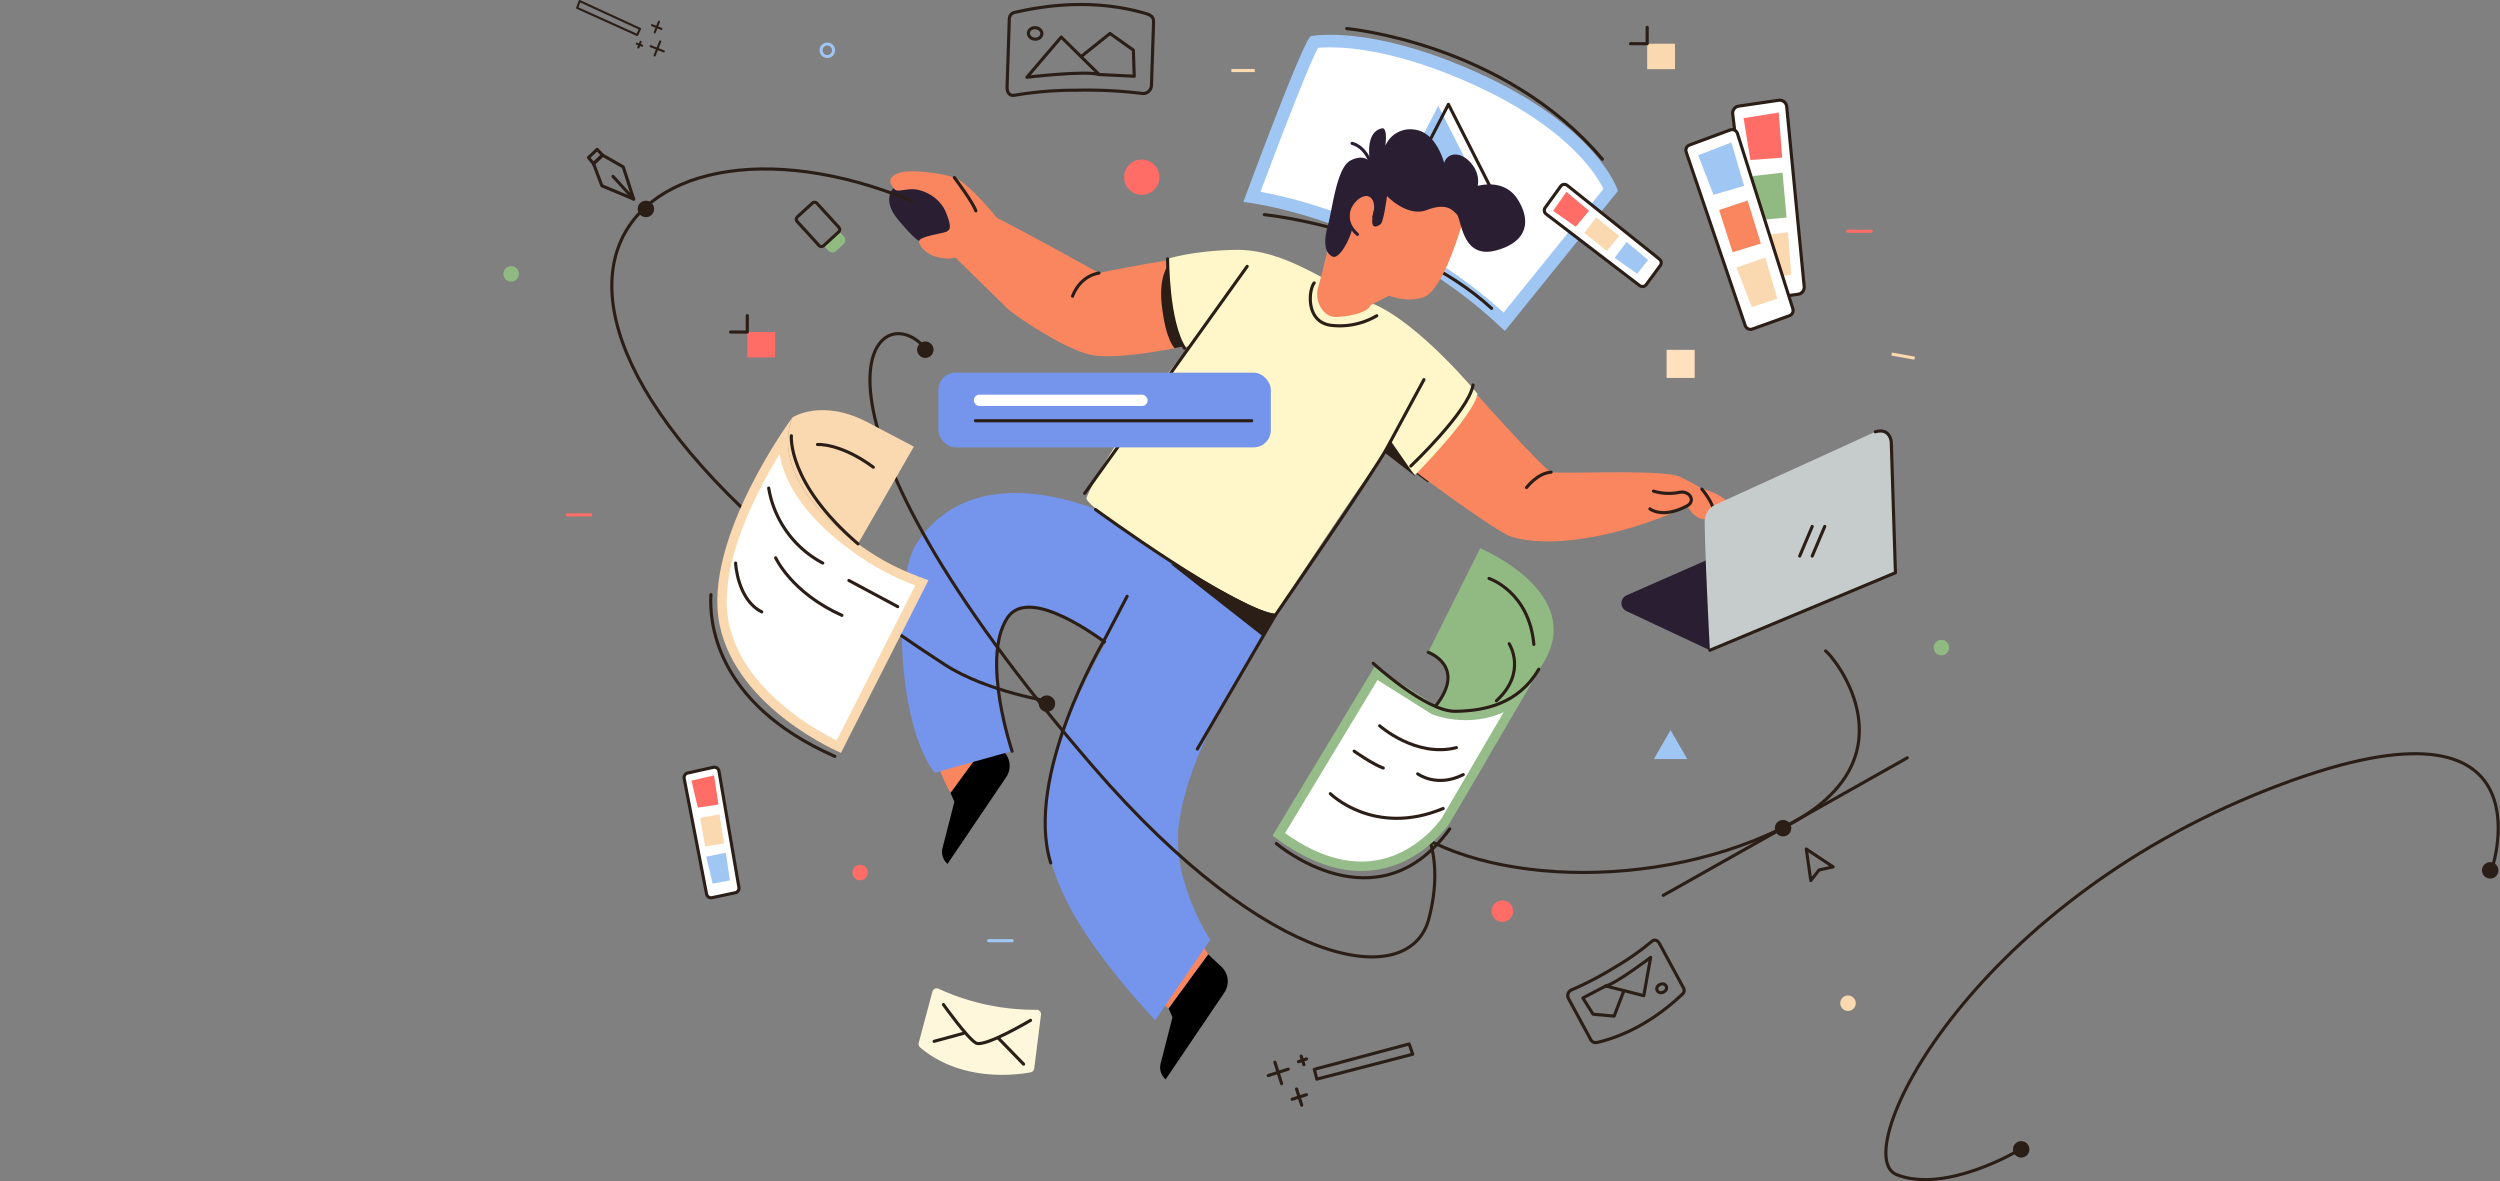 <svg xmlns="http://www.w3.org/2000/svg" width="796.498" height="376.348" viewBox="0 0 796.498 376.348">
  <rect x="0" y="0" width="796.498" height="376.348" fill="#808080" stroke="none"/>
  <g id="OBJECTS" transform="translate(-233.828 -109.341)">
    <g id="Group_2" data-name="Group 2" transform="translate(629.954 118.444)">
      <g id="Group_1" data-name="Group 1" transform="translate(0 1.974)">
        <g id="Path_1" data-name="Path 1" transform="translate(-638.803 -120.418)" fill="#fff" stroke-miterlimit="10">
          <path d="M 721.929 211.857 C 702.59 193.729 681.463 183.827 666.974 178.682 C 658.544 175.689 651.414 173.952 646.917 173.022 C 644.685 172.56 642.871 172.246 641.545 172.04 C 643.09 167.884 646.496 158.769 650.088 149.493 C 652.932 142.145 655.334 136.136 657.226 131.634 C 658.341 128.978 659.287 126.831 660.036 125.251 C 660.718 123.813 661.131 123.073 661.357 122.705 C 662.203 122.592 663.906 122.418 666.411 122.418 C 669.99 122.418 675.919 122.781 683.838 124.51 C 692.805 126.467 702.408 129.735 712.377 134.221 C 745.332 149.051 754.153 165.735 755.886 169.815 L 721.929 211.857 Z" stroke="none"/>
          <path d="M 666.411 124.418 C 664.76 124.418 663.483 124.496 662.597 124.578 C 662.002 125.719 660.863 128.111 658.8 133.05 C 656.913 137.57 654.54 143.523 651.749 150.743 C 648.792 158.389 645.983 165.865 644.265 170.467 C 649.233 171.361 657.521 173.203 667.643 176.797 C 681.92 181.867 702.563 191.499 721.716 208.937 L 753.546 169.528 C 752.577 167.568 750.579 164.167 746.828 159.993 C 743.303 156.07 738.946 152.245 733.879 148.626 C 727.511 144.078 720.001 139.845 711.557 136.045 C 701.713 131.615 692.244 128.392 683.411 126.464 C 675.667 124.773 669.892 124.418 666.411 124.418 M 666.411 120.418 C 674.463 120.418 690.371 122.125 713.198 132.397 C 752.148 149.925 758.161 170.181 758.161 170.181 L 722.122 214.801 C 684.367 178.332 638.803 173.684 638.803 173.684 C 638.803 173.684 657.999 121.622 660.341 120.841 C 660.341 120.841 662.403 120.418 666.411 120.418 Z" stroke="none" fill="#a0c6f4"/>
        </g>
        <path id="Path_2" data-name="Path 2" d="M645.493,177.728s44.8,4.526,72.408,29.868" transform="translate(-638.803 -120.418)" fill="rgba(0,0,0,0)" stroke="#2a1e17" stroke-linecap="round" stroke-linejoin="round" stroke-width="1"/>
        <path id="Path_3" data-name="Path 3" d="M684.18,175.543l16.714-32.5,17.178,33.892Z" transform="translate(-638.803 -120.418)" fill="#a0c6f4" stroke="rgba(0,0,0,0)" stroke-width="1"/>
        <path id="Path_4" data-name="Path 4" d="M687.43,175.079l16.714-32.5,17.178,33.892Z" transform="translate(-638.803 -120.418)" fill="rgba(0,0,0,0)" stroke="#2a1e17" stroke-linecap="round" stroke-linejoin="round" stroke-width="1"/>
      </g>
      <path id="Path_5" data-name="Path 5" d="M671.74,118.444s50.234,4.525,81.46,41.635" transform="translate(-638.803 -118.444)" fill="rgba(0,0,0,0)" stroke="#2a1e17" stroke-linecap="round" stroke-linejoin="round" stroke-width="1"/>
    </g>
    <path id="Path_6" data-name="Path 6" d="M697.406,262.462c-2.757-2.028-4.569-3.388-4.569-3.388.765-1.02,12.854-13.9,19.853-24.276C712.69,234.8,698.535,263.292,697.406,262.462Z" transform="translate(-8.768 0.496)" fill="#2a1e17" stroke="rgba(0,0,0,0)" stroke-width="1"/>
    <path id="Path_7" data-name="Path 7" d="M526.12,168.592c1.347,2.244,1.945,1.346,5.834,1.047s9.424,2.543,11.368,7.33,1.347,5.534.3,6.133-8.527,1.495-8.826,2.991" transform="translate(-5.574 0.227)" fill="rgba(0,0,0,0)" stroke="#2a1e17" stroke-linecap="round" stroke-linejoin="round" stroke-width="1"/>
    <path id="Path_8" data-name="Path 8" d="M557.524,422.006" transform="translate(-6.032 1.374)" fill="#eaecec" stroke="rgba(0,0,0,0)" stroke-width="1"/>
    <g id="Group_3" data-name="Group 3" transform="translate(517.111 150.202)">
      <path id="Path_9" data-name="Path 9" d="M626.892,412.053l-3.485-5.89L611.044,426.77l3.245,2.5Z" transform="translate(-525.243 -148.827)" fill="#f9865f" stroke="rgba(0,0,0,0)" stroke-width="1"/>
      <path id="Path_10" data-name="Path 10" d="M544.8,360.953s-6.406-10.416-3.658-15.52l20.438,2.187Z" transform="translate(-525.243 -149.264)" fill="#f9865f" stroke="rgba(0,0,0,0)" stroke-width="1"/>
      <path id="Path_11" data-name="Path 11" d="M544.8,360.953l1.224,2.813-3.775,14.725a5.04,5.04,0,0,0,1.589,5.067h0l18.691-27.63a6.426,6.426,0,0,0-.949-8.308l-4.177-3.88Z" transform="translate(-525.243 -149.186)" stroke="rgba(0,0,0,0)" stroke-width="1"/>
      <path id="Path_12" data-name="Path 12" d="M534.8,186.093c5.853-.139,13.27-.51,11.787-4.96s-7.046-15.576-19.655-12.238c0,0-4.45,3.708,1.112,10.384S534.8,186.093,534.8,186.093Z" transform="translate(-525.243 -150.202)" fill="#2a1e33" stroke="rgba(0,0,0,0)" stroke-width="1"/>
      <path id="Path_13" data-name="Path 13" d="M564.421,347.866s-9.991-29.5-1.537-42.45c6.978-10.689,29.773,6.7,32.9,9.04L612.091,285s-3.765-5.279-13.009-10.448S551.648,253.9,533.7,282.22c-6.633,10.465-6.734,55.372,5.987,72.583Z" transform="translate(-525.243 -149.455)" fill="#7595ec" stroke="rgba(0,0,0,0)" stroke-width="1"/>
      <path id="Path_14" data-name="Path 14" d="M564.421,347.866s-9.991-29.5-1.537-42.45c6.978-10.689,29.773,6.7,32.9,9.04" transform="translate(-525.243 -149.386)" fill="rgba(0,0,0,0)" stroke="#2a1e17" stroke-linecap="round" stroke-linejoin="round" stroke-width="1"/>
      <path id="Path_15" data-name="Path 15" d="M612.091,285c-7.418,7.809-29.411,45.848-34.357,64.029-6.615,24.319-4.127,44.488,32.232,83.981l17.575-25.6s-12.357-18.765-10.05-36.453c3.337-25.589,21.548-50.4,30.762-66.139Z" transform="translate(-525.243 -148.827)" fill="#7595ec" stroke="rgba(0,0,0,0)" stroke-width="1"/>
      <path id="Path_16" data-name="Path 16" d="M614.883,288.305l29.237,22.945,8.736-13.284Z" transform="translate(-525.243 -149.521)" fill="#2a1e17" stroke="rgba(0,0,0,0)" stroke-width="1"/>
      <path id="Path_17" data-name="Path 17" d="M782.8,264.18q6.839,1.466,10.421,5.21c2.388,2.5,1.3,3.8.434,4.559s-4.233-.108-7.164-2.713S782.8,264.18,782.8,264.18Z" transform="translate(-525.243 -149.665)" fill="#ff8a66" stroke="rgba(0,0,0,0)" stroke-width="1"/>
      <path id="Path_18" data-name="Path 18" d="M692.837,259.074c.765-1.02,12.854-13.9,19.853-24.276,0,0,21.154,23.7,23.448,24.468.853.284,6.039.216,12.48.15,10.884-.113,25.352-.222,28.554,1.379,5.1,2.549,8.156,3.823,9.43,7.391s1.777,5.9-1.274,6.117c-3.568.255-5.862-4.332-5.862-4.332a71.235,71.235,0,0,1-10.45,4.587s-27.107,10.524-45.227,5.435C718.841,278.6,692.837,259.074,692.837,259.074Z" transform="translate(-525.243 -149.746)" fill="#f9865f" stroke="rgba(0,0,0,0)" stroke-width="1"/>
      <path id="Path_19" data-name="Path 19" d="M528.514,164.4c-2.327.886-3.74,1.944-2.394,4.188s1.945,1.346,5.834,1.047,9.424,2.543,11.368,7.33,1.347,5.534.3,6.133-8.527,1.495-8.826,2.991,3.031,5.911,9.912,5.612l1.645-.3s14.471,14.133,16.565,16.227,17.484,12.521,25.962,14.64c6.444,1.612,19.5-.467,27.344-2,3.81-.743,6.392-1.358,6.392-1.358s-5.888-10.6-7.084-26.909c0,0-14.085,2.263-23.444,4.316,0,0-21.841-12.176-32.461-17.561,0,0-9.274-11.369-13.612-12.865S531.655,163.207,528.514,164.4Z" transform="translate(-525.243 -150.202)" fill="#f9865f" stroke="rgba(0,0,0,0)" stroke-width="1"/>
      <path id="Path_20" data-name="Path 20" d="M616.224,220.276c3.81-.743,6.392-1.358,6.392-1.358s-7.122-8.976-8.318-25.281c0,0-3.22,3.47-2.219,12.7C613.338,217.947,616.224,220.276,616.224,220.276Z" transform="translate(-525.243 -150.202)" fill="#2a1e17" stroke="rgba(0,0,0,0)" stroke-width="1"/>
      <path id="Path_21" data-name="Path 21" d="M613.953,191.812s.2,19.924,5.535,28.236l1.915-.766s-25.156,29.428-33.291,48.657c-1.332,3.147,52.228,37.359,60.141,36.879,0,0,26.1-39.828,35.02-51.634l9.592,7.433s18.814-19.052,19.825-25.819c0,0-18.172-22.112-33.039-28.587s-28.152-17.565-44.122-17.264C621.705,189.207,613.953,191.812,613.953,191.812Z" transform="translate(-525.243 -150.202)" fill="#fff7c9" stroke="rgba(0,0,0,0)" stroke-width="1"/>
      <path id="Path_22" data-name="Path 22" d="M692.865,260.617l-9.592-7.433,1.528-4.163Z" transform="translate(-525.243 -149.734)" fill="#2a1e17" stroke="rgba(0,0,0,0)" stroke-width="1"/>
      <path id="Path_23" data-name="Path 23" d="M707.456,181.832c-1.679,5.224-6.53,20.335-11.94,22.2s-11.042-.477-11.042-.477l-5.763,2.949c-.643,1.929-5.191,3.59-11.064,3.816-4.349.168-7-5.416-5.71-9.459.591-1.856,2.8-11.007,2.8-11.007s4.663-17.162,8.954-20.707,8.323-7.054,19.774-2.425C711,173.811,707.456,181.832,707.456,181.832Z" transform="translate(-525.243 -150.202)" fill="#f9865f" stroke="rgba(0,0,0,0)" stroke-width="1"/>
      <path id="Path_24" data-name="Path 24" d="M672.692,182.576c-.77,3.208-4.106,9.623-6.287,8.468s-2.951-4.106-1.411-9.751,2.822-18.475,7.184-20.784,6.287.384,6.287.384-1.924-9.365,3.721-10.648c0,0,1.924-.9,1.154,5.516a8.594,8.594,0,0,1,9.238-5.132c7.057.77,9.494,10.649,9.494,10.649a3.555,3.555,0,0,1,3.721-2.694c3.208,0,8.083,4.747,6.928,10.007,0,0,8.209-2.569,12.574,3.978s3.849,13.728-6.672,16.55c-11,2.952-10.9-9.879-12.573-11.547s-3.465-3.592-9.623-1.283-12.573-4.49-12.573-4.49-1.027,8.211-2.053,8.981-3.079,1.8-2.566-2.053,1.155-3.464.77-4.49-2.122-4.265-5.774-1.412C670.126,176.033,672.692,182.576,672.692,182.576Z" transform="translate(-525.243 -150.202)" fill="#2a1e33" stroke="rgba(0,0,0,0)" stroke-width="1"/>
      <path id="Path_25" data-name="Path 25" d="M674.438,184.013c-2.447-2.055-4.144-5.678-1.99-9.3s5.677-4.111,6.754-2.741,1.493,3.681.481,6.421" transform="translate(-525.243 -150.202)" fill="rgba(0,0,0,0)" stroke="#2a1e33" stroke-linecap="round" stroke-linejoin="round" stroke-width="1"/>
      <path id="Path_26" data-name="Path 26" d="M614.289,429.266l1.224,2.813L611.738,446.8a5.038,5.038,0,0,0,1.589,5.067h0l18.691-27.63a6.425,6.425,0,0,0-.95-8.308l-4.176-3.88Z" transform="translate(-525.243 -148.827)" stroke="rgba(0,0,0,0)" stroke-width="1"/>
      <path id="Path_27" data-name="Path 27" d="M678.465,160.893s-1.431-4.655-5.721-5.881" transform="translate(-525.243 -150.202)" fill="rgba(0,0,0,0)" stroke="#2a1e33" stroke-linecap="round" stroke-linejoin="round" stroke-width="1"/>
      <line id="Line_1" data-name="Line 1" y1="72.333" x2="51.782" transform="translate(62.283 43.999)" fill="none" stroke="#2a1e17" stroke-linecap="round" stroke-linejoin="round" stroke-width="1"/>
      <path id="Path_28" data-name="Path 28" d="M660.65,199.261c-1.865,2.426-2.715,12.864,5.868,13.542a23.215,23.215,0,0,0,14.071-3.093" transform="translate(-525.243 -149.968)" fill="rgba(0,0,0,0)" stroke="#2a1e17" stroke-linecap="round" stroke-linejoin="round" stroke-width="1"/>
      <path id="Path_29" data-name="Path 29" d="M546.015,165.9s5.919,7.835,6.849,10.625" transform="translate(-525.243 -150.202)" fill="rgba(0,0,0,0)" stroke="#2a1e17" stroke-linecap="round" stroke-linejoin="round" stroke-width="1"/>
      <path id="Path_30" data-name="Path 30" d="M767.636,270.928s3.954,3.256,11.83-.957c2.856-1.528.822-5.143-2.793-4.24a16.982,16.982,0,0,1-7.907-.451" transform="translate(-525.243 -149.665)" fill="rgba(0,0,0,0)" stroke="#2a1e17" stroke-linecap="round" stroke-linejoin="round" stroke-width="1"/>
      <path id="Path_31" data-name="Path 31" d="M784.158,264.632s3.794,4.426,3.69,7.056" transform="translate(-525.243 -149.668)" fill="rgba(0,0,0,0)" stroke="#2a1e17" stroke-linecap="round" stroke-linejoin="round" stroke-width="1"/>
      <path id="Path_32" data-name="Path 32" d="M728.323,264.15s3.43-4.571,7.815-4.884" transform="translate(-525.243 -149.697)" fill="rgba(0,0,0,0)" stroke="#2a1e17" stroke-linecap="round" stroke-linejoin="round" stroke-width="1"/>
      <path id="Path_33" data-name="Path 33" d="M583.668,203.71s2-6.238,8.42-7.385" transform="translate(-525.243 -150.202)" fill="rgba(0,0,0,0)" stroke="#2a1e17" stroke-linecap="round" stroke-linejoin="round" stroke-width="1"/>
      <path id="Path_34" data-name="Path 34" d="M601.056,298.385,593.4,313.029s-25.241,42.715-16.677,70.311" transform="translate(-525.243 -149.262)" fill="rgba(0,0,0,0)" stroke="#2a1e17" stroke-linecap="round" stroke-linejoin="round" stroke-width="1"/>
      <path id="Path_35" data-name="Path 35" d="M623.418,347.391l24.835-42.573s32.55-47.209,35.881-53.87L695.621,229.7" transform="translate(-525.243 -149.608)" fill="rgba(0,0,0,0)" stroke="#2a1e17" stroke-linecap="round" stroke-linejoin="round" stroke-width="1"/>
      <path id="Path_36" data-name="Path 36" d="M590.993,271.068s44.163,32.2,57.26,33.75" transform="translate(-525.243 -149.582)" fill="rgba(0,0,0,0)" stroke="#2a1e17" stroke-linecap="round" stroke-linejoin="round" stroke-width="1"/>
      <path id="Path_37" data-name="Path 37" d="M613.953,191.812s-.04,20.206,5.407,28.491" transform="translate(-525.243 -150.202)" fill="rgba(0,0,0,0)" stroke="#2a1e17" stroke-linecap="round" stroke-linejoin="round" stroke-width="1"/>
      <path id="Path_38" data-name="Path 38" d="M711.272,231.6c-1.387,8.329-19.825,25.819-19.825,25.819" transform="translate(-525.243 -149.796)" fill="rgba(0,0,0,0)" stroke="#2a1e17" stroke-linecap="round" stroke-linejoin="round" stroke-width="1"/>
    </g>
    <path id="Path_39" data-name="Path 39" d="M706.911,256.121" transform="translate(-8.816 0.538)" fill="#2a1e17" stroke="rgba(0,0,0,0)" stroke-width="1"/>
    <path id="Path_40" data-name="Path 40" d="M789.613,315.892" transform="translate(-10.357 0.758)" fill="#f9865f" stroke="rgba(0,0,0,0)" stroke-width="1"/>
    <circle id="Ellipse_1" data-name="Ellipse 1" cx="2.623" cy="2.623" r="2.623" transform="translate(564.763 330.899)" fill="#2a1e17" stroke="rgba(0,0,0,0)" stroke-width="1"/>
    <g id="Group_4" data-name="Group 4" transform="translate(510.995 215.646)">
      <path id="Path_41" data-name="Path 41" d="M819.753,389.052,818.3,379.021l8.556,5.688-4.478.976Z" transform="translate(-519.994 -214.823)" fill="rgba(0,0,0,0)" stroke="#2a1e17" stroke-linecap="round" stroke-linejoin="round" stroke-width="1"/>
      <path id="Path_42" data-name="Path 42" d="M536.012,217.817c-16.213-14.305-43,21.366,55.03,134.9,56.551,65.495,100.984,71.369,107,48.583,10.8-40.88-28.2-51.214-13.689-35.2,21.1,23.282,81.119,28.2,125.842,6.474,44.13-21.438,17.005-54.731,14.265-56.673" transform="translate(-519.994 -214.823)" fill="rgba(0,0,0,0)" stroke="#2a1e17" stroke-linecap="round" stroke-linejoin="round" stroke-width="1"/>
      <circle id="Ellipse_2" data-name="Ellipse 2" cx="2.623" cy="2.623" r="2.623" transform="translate(288.287 154.926)" fill="#2a1e17" stroke="rgba(0,0,0,0)" stroke-width="1"/>
      <line id="Line_2" data-name="Line 2" y1="43.813" x2="77.733" transform="translate(252.75 135.14)" fill="none" stroke="#2a1e17" stroke-linecap="round" stroke-linejoin="round" stroke-width="1"/>
      <circle id="Ellipse_3" data-name="Ellipse 3" cx="2.623" cy="2.623" r="2.623" transform="translate(15.012 2.491)" fill="#2a1e17" stroke="rgba(0,0,0,0)" stroke-width="1"/>
    </g>
    <circle id="Ellipse_4" data-name="Ellipse 4" cx="5.626" cy="5.626" r="5.626" transform="translate(591.972 160.169)" fill="#ff6d66" stroke="rgba(0,0,0,0)" stroke-width="1"/>
    <g id="Ellipse_5" data-name="Ellipse 5" transform="translate(494.943 122.884)" fill="rgba(0,0,0,0)" stroke="#a0c6f4" stroke-miterlimit="10" stroke-width="4">
      <circle cx="2.473" cy="2.473" r="2.473" stroke="none"/>
      <circle cx="2.473" cy="2.473" r="0.473" fill="none"/>
    </g>
    <circle id="Ellipse_6" data-name="Ellipse 6" cx="2.473" cy="2.473" r="2.473" transform="translate(820.128 426.491)" fill="#fad8b0" stroke="rgba(0,0,0,0)" stroke-width="1"/>
    <g id="Group_5" data-name="Group 5" transform="translate(750.42 246.582)">
      <path id="Path_43" data-name="Path 43" d="M789.613,315.892l-26.588-12.477a2.76,2.76,0,0,1,.061-5.025l49.465-21.765a2.763,2.763,0,0,1,2.2-.01L848.727,291.2Z" transform="translate(-761.438 -245.966)" fill="#2a1e33" stroke="rgba(0,0,0,0)" stroke-width="1"/>
      <path id="Path_44" data-name="Path 44" d="M787.966,274.886c.068,11,1.647,41.006,1.647,41.006L848.727,291.2,847.4,249.446a3.59,3.59,0,0,0-5.077-3.153l-50.9,23.194A5.893,5.893,0,0,0,787.966,274.886Z" transform="translate(-761.438 -245.966)" fill="#c6cbcb" stroke="rgba(0,0,0,0)" stroke-width="1"/>
      <path id="Path_45" data-name="Path 45" d="M789.613,315.892,848.727,291.2,847.4,249.446s-.394-4.558-5.077-3.153" transform="translate(-761.438 -245.966)" fill="rgba(0,0,0,0)" stroke="#2a1e17" stroke-linecap="round" stroke-linejoin="round" stroke-width="1"/>
      <line id="Line_3" data-name="Line 3" y1="9.434" x2="3.991" transform="translate(56.787 30.484)" fill="none" stroke="#2a1e17" stroke-linecap="round" stroke-linejoin="round" stroke-width="1"/>
      <line id="Line_4" data-name="Line 4" y1="9.434" x2="3.991" transform="translate(60.779 30.484)" fill="none" stroke="#2a1e17" stroke-linecap="round" stroke-linejoin="round" stroke-width="1"/>
    </g>
    <circle id="Ellipse_7" data-name="Ellipse 7" cx="2.473" cy="2.473" r="2.473" transform="translate(505.405 384.861)" fill="#ff6d66" stroke="rgba(0,0,0,0)" stroke-width="1"/>
    <circle id="Ellipse_8" data-name="Ellipse 8" cx="3.436" cy="3.436" r="3.436" transform="translate(709.06 396.199)" fill="#ff6d66" stroke="rgba(0,0,0,0)" stroke-width="1"/>
    <g id="Group_6" data-name="Group 6" transform="translate(526.479 424.22)">
      <path id="Path_46" data-name="Path 46" d="M538.7,422.985a73.4,73.4,0,0,0,31.23,6.7,1.406,1.406,0,0,1,1.4,1.586l-2.158,17.126a1.408,1.408,0,0,1-1.14,1.21c-4.377.822-22.021,3.243-35.218-7.948a1.405,1.405,0,0,1-.439-1.434l4.361-16.326A1.407,1.407,0,0,1,538.7,422.985Z" transform="translate(-532.322 -422.846)" fill="#fff7dc" stroke="rgba(0,0,0,0)" stroke-width="1"/>
      <path id="Path_47" data-name="Path 47" d="M540.25,428.018s7.624,10.713,10.343,12.247,17.4-7.214,17.4-7.214" transform="translate(-532.322 -422.846)" fill="rgba(0,0,0,0)" stroke="#2a1e17" stroke-linecap="round" stroke-linejoin="round" stroke-width="1"/>
      <line id="Line_5" data-name="Line 5" x2="8.009" y2="8.233" transform="translate(25.458 15.925)" fill="none" stroke="#2a1e17" stroke-linecap="round" stroke-linejoin="round" stroke-width="1"/>
      <line id="Line_6" data-name="Line 6" x1="9.368" y2="2.547" transform="translate(4.963 14.339)" fill="none" stroke="#2a1e17" stroke-linecap="round" stroke-linejoin="round" stroke-width="1"/>
    </g>
    <rect id="Rectangle_2" data-name="Rectangle 2" width="8.948" height="8.948" transform="translate(764.8 220.804)" fill="#ffe1c0" stroke="rgba(0,0,0,0)" stroke-width="1"/>
    <path id="Path_48" data-name="Path 48" d="M776.209,341.086l2.66,4.607,2.66,4.607H770.89l2.66-4.607Z" transform="translate(-10.141 0.872)" fill="#a0c6f4" stroke="rgba(0,0,0,0)" stroke-width="1"/>
    <g id="Group_7" data-name="Group 7" transform="translate(554.678 110.782)">
      <path id="Path_49" data-name="Path 49" d="M561.153,137.008l.693-20.913c-.073-1.953.722-2.575,1.925-2.841,5.681-1.256,22.95-5.106,41.733.446,2.427.718,2.349,2,2.31,3.159l-.671,19.938a2.7,2.7,0,0,1-3.286,2.274,144.9,144.9,0,0,0-20.517-.987,116.2,116.2,0,0,0-19.68,1.587C561.8,140.03,561.1,138.642,561.153,137.008Z" transform="translate(-561.15 -110.782)" fill="rgba(0,0,0,0)" stroke="#2a1e17" stroke-linecap="round" stroke-linejoin="round" stroke-width="1"/>
      <path id="Path_50" data-name="Path 50" d="M567.473,133.95l10.932-12.8,12.1,11.943C586.335,131.737,567.473,133.95,567.473,133.95Z" transform="translate(-561.15 -110.782)" fill="rgba(0,0,0,0)" stroke="#2a1e17" stroke-linecap="round" stroke-linejoin="round" stroke-width="1"/>
      <path id="Path_51" data-name="Path 51" d="M585.106,127.077,593.944,120l7.447,5.316.28,8.31-11.165-.534" transform="translate(-561.15 -110.782)" fill="rgba(0,0,0,0)" stroke="#2a1e17" stroke-linecap="round" stroke-linejoin="round" stroke-width="1"/>
      <ellipse id="Ellipse_9" data-name="Ellipse 9" cx="1.825" cy="2.152" rx="1.825" ry="2.152" transform="matrix(0.101, -0.995, 0.995, 0.101, 6.617, 10.811)" fill="rgba(0,0,0,0)" stroke="#2a1e17" stroke-linecap="round" stroke-linejoin="round" stroke-width="1"/>
    </g>
    <g id="Group_8" data-name="Group 8" transform="translate(733.276 408.875)">
      <path id="Path_52" data-name="Path 52" d="M772.547,408.708l7.334,13.542c.772,1.213.5,1.9-.167,2.519-3.142,2.911-12.68,11.776-26.675,15.231-1.808.446-2.236-.4-2.642-1.147l-6.985-12.915a1.984,1.984,0,0,1,1.242-2.666,106.656,106.656,0,0,0,13.4-7,85.527,85.527,0,0,0,11.911-8.324C771.015,407.028,771.974,407.65,772.547,408.708Z" transform="translate(-743.224 -407.501)" fill="rgba(0,0,0,0)" stroke="#2a1e17" stroke-linecap="round" stroke-linejoin="round" stroke-width="1"/>
      <path id="Path_53" data-name="Path 53" d="M769.669,413l-2.187,12.193-12.127-3.087C758.511,421.417,769.669,413,769.669,413Z" transform="translate(-743.224 -407.501)" fill="rgba(0,0,0,0)" stroke="#2a1e17" stroke-linecap="round" stroke-linejoin="round" stroke-width="1"/>
      <path id="Path_54" data-name="Path 54" d="M761.023,423.921l-2.985,7.778-6.707-.608-3.267-5.175,7.291-3.811" transform="translate(-743.224 -407.501)" fill="rgba(0,0,0,0)" stroke="#2a1e17" stroke-linecap="round" stroke-linejoin="round" stroke-width="1"/>
      <ellipse id="Ellipse_10" data-name="Ellipse 10" cx="1.584" cy="1.343" rx="1.584" ry="1.343" transform="translate(27.97 14.774) rotate(-24.564)" fill="rgba(0,0,0,0)" stroke="#2a1e17" stroke-linecap="round" stroke-linejoin="round" stroke-width="1"/>
    </g>
    <g id="Group_11" data-name="Group 11" transform="translate(725.843 141.267)">
      <g id="Group_9" data-name="Group 9" transform="translate(0 26.825)">
        <path id="Path_55" data-name="Path 55" d="M736.847,177.528l29.8,22.8a1.472,1.472,0,0,0,2.079-.295l4.5-6.1a1.472,1.472,0,0,0-.265-2.023l-29.375-23.5a1.471,1.471,0,0,0-2.111.286l-4.919,6.8A1.471,1.471,0,0,0,736.847,177.528Z" transform="translate(-736.27 -168.091)" fill="#fff" stroke="#2a1e17" stroke-linecap="round" stroke-linejoin="round" stroke-width="1"/>
        <path id="Path_56" data-name="Path 56" d="M739.053,176.511l7.226,5.07,4.263-5.089-7.227-6.028Z" transform="translate(-736.27 -168.091)" fill="#ff6d66" stroke="rgba(0,0,0,0)" stroke-width="1"/>
        <path id="Path_57" data-name="Path 57" d="M749,183.558l7.235,5.74,3.878-4.771-7.283-5.91Z" transform="translate(-736.27 -168.091)" fill="#fad8b0" stroke="rgba(0,0,0,0)" stroke-width="1"/>
        <path id="Path_58" data-name="Path 58" d="M758.667,191.5l7.226,5.07,3.442-4.422-6.844-5.728Z" transform="translate(-736.27 -168.091)" fill="#a0c6f4" stroke="rgba(0,0,0,0)" stroke-width="1"/>
      </g>
      <g id="Group_10" data-name="Group 10" transform="translate(60.012)">
        <path id="Path_59" data-name="Path 59" d="M796.3,145.646l6.789,57.056a2.254,2.254,0,0,0,2.544,1.967l11.5-1.574a2.253,2.253,0,0,0,1.937-2.451L813.492,143.3a2.254,2.254,0,0,0-2.57-2.012L798.21,143.15A2.253,2.253,0,0,0,796.3,145.646Z" transform="translate(-796.282 -141.267)" fill="#fff" stroke="#2a1e17" stroke-linecap="round" stroke-linejoin="round" stroke-width="1"/>
        <path id="Path_60" data-name="Path 60" d="M799.77,146.98l2.152,13.345,10.138-.755-1.1-14.37Z" transform="translate(-796.282 -141.267)" fill="#ff6d66" stroke="rgba(0,0,0,0)" stroke-width="1"/>
        <path id="Path_61" data-name="Path 61" d="M802.657,165.422l1.426,14.071,9.378-.839-1.292-14.3Z" transform="translate(-796.282 -141.267)" fill="#91ba83" stroke="rgba(0,0,0,0)" stroke-width="1"/>
        <path id="Path_62" data-name="Path 62" d="M804.261,184.52l2.152,13.345,8.529-.945-1.023-13.629Z" transform="translate(-796.282 -141.267)" fill="#fad8b0" stroke="rgba(0,0,0,0)" stroke-width="1"/>
      </g>
      <path id="Path_63" data-name="Path 63" d="M781.476,157.794l18.8,55.266a1.792,1.792,0,0,0,2.3,1.109l11.777-4.239a1.794,1.794,0,0,0,1.1-2.228L797.806,151.89a1.793,1.793,0,0,0-2.332-1.141l-12.923,4.786A1.793,1.793,0,0,0,781.476,157.794Z" transform="translate(-736.27 -141.267)" fill="#fff" stroke="#2a1e17" stroke-linecap="round" stroke-linejoin="round" stroke-width="1"/>
      <path id="Path_64" data-name="Path 64" d="M785.295,158.8l4.88,12.606,9.76-2.847-4.067-13.826Z" transform="translate(-736.27 -141.267)" fill="#a0c6f4" stroke="rgba(0,0,0,0)" stroke-width="1"/>
      <path id="Path_65" data-name="Path 65" d="M791.953,176.24l4.321,13.467,9-2.77-4.238-13.724Z" transform="translate(-736.27 -141.267)" fill="#f9865f" stroke="rgba(0,0,0,0)" stroke-width="1"/>
      <path id="Path_66" data-name="Path 66" d="M797.494,194.587l4.88,12.606,8.146-2.7-3.835-13.118Z" transform="translate(-736.27 -141.267)" fill="#fad8b0" stroke="rgba(0,0,0,0)" stroke-width="1"/>
    </g>
    <g id="Group_12" data-name="Group 12" transform="translate(532.802 228.064)">
      <rect id="Rectangle_3" data-name="Rectangle 3" width="105.912" height="23.81" rx="5.484" fill="#7595ec" stroke="rgba(0,0,0,0)" stroke-width="1"/>
      <rect id="Rectangle_4" data-name="Rectangle 4" width="55.383" height="3.623" rx="1.812" transform="translate(11.284 7.01)" fill="#fff" stroke="rgba(0,0,0,0)" stroke-width="1"/>
      <line id="Line_7" data-name="Line 7" x2="87.992" transform="translate(11.802 15.326)" fill="none" stroke="#2a1e17" stroke-linecap="round" stroke-linejoin="round" stroke-width="1"/>
    </g>
    <g id="Group_13" data-name="Group 13" transform="translate(487.085 173.358)">
      <path id="Rectangle_5" data-name="Rectangle 5" d="M0,0H2.223a1.7,1.7,0,0,1,1.7,1.7V5.02a1.7,1.7,0,0,1-1.7,1.7H0a0,0,0,0,1,0,0V0A0,0,0,0,1,0,0Z" transform="matrix(0.674, 0.738, -0.738, 0.674, 14.136, 9.7)" fill="#91ba83" stroke="rgba(0,0,0,0)" stroke-width="1"/>
      <rect id="Rectangle_6" data-name="Rectangle 6" width="12.429" height="8.568" rx="0.98" transform="matrix(-0.674, -0.738, 0.738, -0.674, 8.382, 14.955)" fill="rgba(0,0,0,0)" stroke="#2a1e17" stroke-linecap="round" stroke-linejoin="round" stroke-width="1"/>
    </g>
    <g id="Group_14" data-name="Group 14" transform="translate(466.603 209.91)">
      <rect id="Rectangle_7" data-name="Rectangle 7" width="8.871" height="8.1" transform="translate(5.306 5.212)" fill="#ff6d66" stroke="rgba(0,0,0,0)" stroke-width="1"/>
      <path id="Path_67" data-name="Path 67" d="M476.409,209.53v5.212H471.1" transform="translate(-471.103 -209.53)" fill="rgba(0,0,0,0)" stroke="#2a1e17" stroke-linecap="round" stroke-linejoin="round" stroke-width="1"/>
    </g>
    <g id="Group_15" data-name="Group 15" transform="translate(753.309 118.06)">
      <rect id="Rectangle_8" data-name="Rectangle 8" width="8.871" height="8.1" transform="translate(5.306 5.212)" fill="#fad8b0" stroke="rgba(0,0,0,0)" stroke-width="1"/>
      <path id="Path_68" data-name="Path 68" d="M768.659,118.06v5.212h-5.306" transform="translate(-763.352 -118.06)" fill="rgba(0,0,0,0)" stroke="#2a1e17" stroke-linecap="round" stroke-linejoin="round" stroke-width="1"/>
    </g>
    <g id="Group_17" data-name="Group 17" transform="translate(421.32 156.918)">
      <path id="Path_69" data-name="Path 69" d="M528.571,173.339c-91.964-38.122-162.762,35.3,10.593,147.725,13.651,8.853,34.584,11.959,34.584,11.959" transform="translate(-425.694 -156.918)" fill="rgba(0,0,0,0)" stroke="#2a1e17" stroke-linecap="round" stroke-linejoin="round" stroke-width="1"/>
      <circle id="Ellipse_11" data-name="Ellipse 11" cx="2.623" cy="2.623" r="2.623" transform="translate(15.672 16.362)" fill="#2a1e17" stroke="rgba(0,0,0,0)" stroke-width="1"/>
      <g id="Group_16" data-name="Group 16">
        <path id="Path_70" data-name="Path 70" d="M427.3,161.51l2.87-2.755,6.6,3.775,3.316,10.232-10.127-4.238Z" transform="translate(-425.694 -156.918)" fill="rgba(0,0,0,0)" stroke="#2a1e17" stroke-linecap="round" stroke-linejoin="round" stroke-width="1"/>
        <path id="Path_71" data-name="Path 71" d="M430.171,158.755l-2.87,2.755-1.607-1.952,2.755-2.64Z" transform="translate(-425.694 -156.918)" fill="rgba(0,0,0,0)" stroke="#2a1e17" stroke-linecap="round" stroke-linejoin="round" stroke-width="1"/>
        <line id="Line_9" data-name="Line 9" x1="6.585" y1="7.235" transform="translate(7.805 8.608)" fill="none" stroke="#2a1e17" stroke-linecap="round" stroke-linejoin="round" stroke-width="1"/>
      </g>
    </g>
    <g id="Group_18" data-name="Group 18" transform="translate(451.767 353.777)">
      <path id="Path_72" data-name="Path 72" d="M456.025,356.342l7.149,36.834a1.47,1.47,0,0,0,1.75,1.159l7.412-1.574a1.473,1.473,0,0,0,1.145-1.689l-6.37-37.077a1.472,1.472,0,0,0-1.769-1.188l-8.191,1.818A1.473,1.473,0,0,0,456.025,356.342Z" transform="translate(-455.998 -352.772)" fill="#fff" stroke="#2a1e17" stroke-linecap="round" stroke-linejoin="round" stroke-width="1"/>
      <path id="Path_73" data-name="Path 73" d="M458.351,357.045l2.039,8.588,6.566-.976-1.4-9.306Z" transform="translate(-455.998 -352.772)" fill="#ff6d66" stroke="rgba(0,0,0,0)" stroke-width="1"/>
      <path id="Path_74" data-name="Path 74" d="M461.112,368.918l1.6,9.1,6.067-.994-1.525-9.254Z" transform="translate(-455.998 -352.772)" fill="#fad8b0" stroke="rgba(0,0,0,0)" stroke-width="1"/>
      <path id="Path_75" data-name="Path 75" d="M463.069,381.279l2.039,8.588,5.51-1.023-1.317-8.827Z" transform="translate(-455.998 -352.772)" fill="#a0c6f4" stroke="rgba(0,0,0,0)" stroke-width="1"/>
    </g>
    <g id="Group_22" data-name="Group 22" transform="translate(637.875 441.943)">
      <path id="Path_76" data-name="Path 76" d="M660.71,448.656l30.209-8.087,1.152,3.274-30.549,7.93Z" transform="translate(-646.018 -440.569)" fill="rgba(0,0,0,0)" stroke="#2a1e17" stroke-linecap="round" stroke-linejoin="round" stroke-width="1"/>
      <g id="Group_19" data-name="Group 19" transform="translate(9.649 3.862)">
        <line id="Line_10" data-name="Line 10" x2="0.871" y2="2.743" transform="translate(0.851)" fill="none" stroke="#2a1e17" stroke-linecap="round" stroke-linejoin="round" stroke-width="1"/>
        <line id="Line_11" data-name="Line 11" y1="0.876" x2="2.549" transform="translate(0 0.913)" fill="none" stroke="#2a1e17" stroke-linecap="round" stroke-linejoin="round" stroke-width="1"/>
      </g>
      <g id="Group_20" data-name="Group 20" transform="translate(7.634 14.336)">
        <line id="Line_12" data-name="Line 12" x2="1.644" y2="5.174" transform="translate(1.4)" fill="none" stroke="#2a1e17" stroke-linecap="round" stroke-linejoin="round" stroke-width="1"/>
        <line id="Line_13" data-name="Line 13" y1="1.442" x2="4.539" transform="translate(0 1.838)" fill="none" stroke="#2a1e17" stroke-linecap="round" stroke-linejoin="round" stroke-width="1"/>
      </g>
      <g id="Group_21" data-name="Group 21" transform="translate(0 5.797)">
        <line id="Line_14" data-name="Line 14" x2="2.144" y2="6.852" transform="translate(2.131)" fill="none" stroke="#2a1e17" stroke-linecap="round" stroke-linejoin="round" stroke-width="1"/>
        <line id="Line_15" data-name="Line 15" y1="2.031" x2="6.361" transform="translate(0 2.237)" fill="none" stroke="#2a1e17" stroke-linecap="round" stroke-linejoin="round" stroke-width="1"/>
      </g>
    </g>
    <g id="Group_26" data-name="Group 26" transform="translate(417.714 109.677)">
      <path id="Path_77" data-name="Path 77" d="M440.448,120.495l-19.117-8.629.792-2.189,19.227,8.855Z" transform="translate(-421.331 -109.677)" fill="rgba(0,0,0,0)" stroke="#2a1e17" stroke-linecap="round" stroke-linejoin="round" stroke-width="0.671"/>
      <g id="Group_23" data-name="Group 23" transform="translate(19.005 12.997)">
        <line id="Line_16" data-name="Line 16" y1="1.794" x2="0.712" transform="translate(0.494)" fill="none" stroke="#2a1e17" stroke-linecap="round" stroke-linejoin="round" stroke-width="0.671"/>
        <line id="Line_17" data-name="Line 17" x1="1.695" y1="0.628" transform="translate(0 0.599)" fill="none" stroke="#2a1e17" stroke-linecap="round" stroke-linejoin="round" stroke-width="0.671"/>
      </g>
      <g id="Group_24" data-name="Group 24" transform="translate(23.858 6.592)">
        <line id="Line_18" data-name="Line 18" y1="3.384" x2="1.344" transform="translate(0.849)" fill="none" stroke="#2a1e17" stroke-linecap="round" stroke-linejoin="round" stroke-width="0.671"/>
        <line id="Line_19" data-name="Line 19" x1="2.969" y1="1.179" transform="translate(0 1.097)" fill="none" stroke="#2a1e17" stroke-linecap="round" stroke-linejoin="round" stroke-width="0.671"/>
      </g>
      <g id="Group_25" data-name="Group 25" transform="translate(23.419 12.873)">
        <line id="Line_20" data-name="Line 20" y1="4.468" x2="1.797" transform="translate(1.246)" fill="none" stroke="#2a1e17" stroke-linecap="round" stroke-linejoin="round" stroke-width="0.671"/>
        <line id="Line_21" data-name="Line 21" x1="4.165" y1="1.647" transform="translate(0 1.51)" fill="none" stroke="#2a1e17" stroke-linecap="round" stroke-linejoin="round" stroke-width="0.671"/>
      </g>
    </g>
    <g id="Group_27" data-name="Group 27" transform="translate(460.267 240.003)">
      <path id="Path_78" data-name="Path 78" d="M511.886,281.936c-13.474-9.7-26.713-24.777-20.906-40.263,0,0,9.292-6.194,24,1.549l14.711,7.743Z" transform="translate(-464.977 -239.327)" fill="#fad8b0" stroke="rgba(0,0,0,0)" stroke-width="1"/>
      <g id="Path_79" data-name="Path 79" transform="translate(-464.977 -239.327)" fill="#fff" stroke-miterlimit="10">
        <path d="M 505.777 346.568 C 503.133 345.325 496.719 342.077 489.993 336.932 C 484.887 333.027 480.603 328.808 477.258 324.393 C 473.115 318.926 470.412 313.139 469.223 307.194 C 468.031 301.236 468.477 294.155 470.547 286.147 C 472.223 279.665 474.958 272.578 478.677 265.085 C 481.975 258.44 485.47 252.651 488.079 248.607 C 487.909 253.847 489.528 259.254 492.926 264.762 C 497.855 272.751 505.481 279.173 511.01 283.153 C 518.732 288.713 524.41 291.432 532.243 294.373 L 505.777 346.568 Z" stroke="none"/>
        <path d="M 486.918 253.282 C 484.78 256.793 482.352 261.055 480.021 265.752 C 476.348 273.152 473.649 280.141 471.999 286.522 C 469.986 294.31 469.547 301.165 470.694 306.9 C 471.836 312.609 474.438 318.179 478.429 323.455 C 481.683 327.757 485.861 331.876 490.846 335.697 C 496.551 340.068 502.036 343.053 505.105 344.577 L 530.151 295.181 C 522.981 292.409 517.467 289.651 510.133 284.371 C 496.545 274.588 488.565 263.742 486.918 253.282 M 490.98 241.673 C 485.173 257.159 498.412 272.235 511.886 281.936 C 519.971 287.757 525.63 290.357 534.341 293.551 L 506.466 348.526 C 506.466 348.526 473.172 334.588 467.752 307.488 C 462.332 280.388 490.98 241.673 490.98 241.673 Z" stroke="none" fill="#fad8b0"/>
      </g>
      <path id="Path_80" data-name="Path 80" d="M483.447,264.171a33.221,33.221,0,0,0,17.218,23.884" transform="translate(-464.977 -239.327)" fill="rgba(0,0,0,0)" stroke="#2a1e17" stroke-linecap="round" stroke-linejoin="round" stroke-width="1"/>
      <line id="Line_22" data-name="Line 22" x2="15.552" y2="8.331" transform="translate(44.02 54.282)" fill="none" stroke="#2a1e17" stroke-linecap="round" stroke-linejoin="round" stroke-width="1"/>
      <path id="Path_81" data-name="Path 81" d="M485.668,286.389s5,11.108,21.107,18.329" transform="translate(-464.977 -239.327)" fill="rgba(0,0,0,0)" stroke="#2a1e17" stroke-linecap="round" stroke-linejoin="round" stroke-width="1"/>
      <path id="Path_82" data-name="Path 82" d="M472.894,288.055s.555,11.664,8.331,15.552" transform="translate(-464.977 -239.327)" fill="rgba(0,0,0,0)" stroke="#2a1e17" stroke-linecap="round" stroke-linejoin="round" stroke-width="1"/>
      <path id="Path_83" data-name="Path 83" d="M490.667,247.508s-1.441,14.98,21.219,34.428" transform="translate(-464.977 -239.327)" fill="rgba(0,0,0,0)" stroke="#2a1e17" stroke-linecap="round" stroke-linejoin="round" stroke-width="1"/>
      <path id="Path_84" data-name="Path 84" d="M499,250.285s7.22-.555,17.774,7.221" transform="translate(-464.977 -239.327)" fill="rgba(0,0,0,0)" stroke="#2a1e17" stroke-linecap="round" stroke-linejoin="round" stroke-width="1"/>
      <path id="Path_85" data-name="Path 85" d="M465.043,298.111c-.465,7.429.464,34.357,39.463,51.535" transform="translate(-464.977 -239.327)" fill="rgba(0,0,0,0)" stroke="#2a1e17" stroke-linecap="round" stroke-linejoin="round" stroke-width="1"/>
    </g>
    <g id="Group_28" data-name="Group 28" transform="translate(639.28 284.016)">
      <path id="Path_86" data-name="Path 86" d="M714.073,283.13l-16.542,33.153s11.22,4.129,2.449,16.99c0,0,20.737,8.6,34.306-13.736S714.073,283.13,714.073,283.13Z" transform="translate(-647.955 -283.13)" fill="#91ba83" stroke="rgba(0,0,0,0)" stroke-width="1"/>
      <g id="Path_87" data-name="Path 87" transform="translate(-647.955 -283.13)" fill="#fff" stroke-miterlimit="10">
        <path d="M 676.213 384.447 C 667.842 384.447 659.008 381.029 649.937 374.283 L 680.882 323.02 L 699.181 334.542 L 699.288 334.61 L 699.406 334.659 C 699.577 334.73 703.674 336.4 709.457 336.401 C 709.457 336.401 709.458 336.401 709.459 336.401 C 714.108 336.401 719.974 335.315 725.69 331.271 L 703.094 369.928 C 702.859 370.274 700.419 373.778 696.07 377.227 C 693.416 379.331 690.577 381.005 687.632 382.203 C 683.973 383.692 680.131 384.447 676.215 384.447 C 676.214 384.447 676.213 384.447 676.213 384.447 Z" stroke="none"/>
        <path d="M 681.376 325.104 L 651.932 373.882 C 660.348 379.899 668.507 382.947 676.215 382.947 C 679.917 382.947 683.549 382.237 687.01 380.837 C 689.814 379.703 692.522 378.114 695.059 376.114 C 699.157 372.883 701.506 369.588 701.826 369.124 L 721.561 335.362 C 717.223 337.304 713.004 337.901 709.457 337.901 C 703.378 337.901 699.014 336.12 698.831 336.044 L 698.596 335.947 L 681.376 325.104 M 734.286 319.537 L 704.365 370.726 C 704.365 370.726 683.644 402.174 647.955 374.664 L 680.388 320.936 L 699.98 333.273 C 699.98 333.273 720.717 341.873 734.286 319.537 Z" stroke="none" fill="#96bd89"/>
      </g>
      <path id="Path_88" data-name="Path 88" d="M697.531,316.283s12.338,4.356,2.449,16.99" transform="translate(-647.955 -283.13)" fill="rgba(0,0,0,0)" stroke="#2a1e17" stroke-linecap="round" stroke-linejoin="round" stroke-width="1"/>
      <path id="Path_89" data-name="Path 89" d="M680.005,319.785s16.8,15.394,26.109,15.29,20.213-2.319,26.649-13.417" transform="translate(-647.955 -283.13)" fill="rgba(0,0,0,0)" stroke="#2a1e17" stroke-linecap="round" stroke-linejoin="round" stroke-width="1"/>
      <path id="Path_90" data-name="Path 90" d="M682.066,339.7s11.536,10.243,24.435,6.953" transform="translate(-647.955 -283.13)" fill="rgba(0,0,0,0)" stroke="#2a1e17" stroke-linecap="round" stroke-linejoin="round" stroke-width="1"/>
      <path id="Path_91" data-name="Path 91" d="M694.182,355.007s6.053,4.536,14.513.246" transform="translate(-647.955 -283.13)" fill="rgba(0,0,0,0)" stroke="#2a1e17" stroke-linecap="round" stroke-linejoin="round" stroke-width="1"/>
      <path id="Path_92" data-name="Path 92" d="M666.341,361.319s13.965,13.887,35.948,4.727" transform="translate(-647.955 -283.13)" fill="rgba(0,0,0,0)" stroke="#2a1e17" stroke-linecap="round" stroke-linejoin="round" stroke-width="1"/>
      <path id="Path_93" data-name="Path 93" d="M673.94,347.773s5.7,4.074,9.267,5.375" transform="translate(-647.955 -283.13)" fill="rgba(0,0,0,0)" stroke="#2a1e17" stroke-linecap="round" stroke-linejoin="round" stroke-width="1"/>
      <path id="Path_94" data-name="Path 94" d="M716.914,292.753s12.75,4.17,14.277,20.993" transform="translate(-647.955 -283.13)" fill="rgba(0,0,0,0)" stroke="#2a1e17" stroke-linecap="round" stroke-linejoin="round" stroke-width="1"/>
      <path id="Path_95" data-name="Path 95" d="M723.322,313.543s5.87,9.083-4.051,18.167" transform="translate(-647.955 -283.13)" fill="rgba(0,0,0,0)" stroke="#2a1e17" stroke-linecap="round" stroke-linejoin="round" stroke-width="1"/>
      <path id="Path_96" data-name="Path 96" d="M649.137,377.2s32.015,27.419,55.249-4.643" transform="translate(-647.955 -283.13)" fill="rgba(0,0,0,0)" stroke="#2a1e17" stroke-linecap="round" stroke-linejoin="round" stroke-width="1"/>
    </g>
    <line id="Line_23" data-name="Line 23" x2="7.463" transform="translate(414.587 273.381)" fill="none" stroke="#ff6d66" stroke-linecap="round" stroke-linejoin="round" stroke-width="1"/>
    <line id="Line_24" data-name="Line 24" x2="7.463" transform="translate(822.519 183.016)" fill="none" stroke="#ff6d66" stroke-linecap="round" stroke-linejoin="round" stroke-width="1"/>
    <line id="Line_25" data-name="Line 25" x2="7.463" transform="translate(626.138 131.809)" fill="none" stroke="#fad8b0" stroke-miterlimit="10" stroke-width="1"/>
    <line id="Line_26" data-name="Line 26" x2="7.346" y2="1.32" transform="translate(836.502 222.139)" fill="none" stroke="#fad8b0" stroke-miterlimit="10" stroke-width="1"/>
    <line id="Line_27" data-name="Line 27" x2="7.463" transform="translate(548.84 409.047)" fill="none" stroke="#a0c6f4" stroke-linecap="round" stroke-linejoin="round" stroke-width="1"/>
    <circle id="Ellipse_18" data-name="Ellipse 18" cx="2.473" cy="2.473" r="2.473" transform="translate(849.887 313.197)" fill="#91ba83" stroke="rgba(0,0,0,0)" stroke-width="1"/>
    <circle id="Ellipse_19" data-name="Ellipse 19" cx="2.473" cy="2.473" r="2.473" transform="translate(394.21 194.13)" fill="#91ba83" stroke="rgba(0,0,0,0)" stroke-width="1"/>
    <path id="Path_106" data-name="Path 106" d="M233.828,429.005" transform="translate(0 1.374)" fill="rgba(0,0,0,0)" stroke="#2a1e17" stroke-linecap="round" stroke-linejoin="round" stroke-width="1"/>
    <circle id="Ellipse_20" data-name="Ellipse 20" cx="2.623" cy="2.623" r="2.623" transform="translate(875.155 472.901)" fill="#2a1e17" stroke="rgba(0,0,0,0)" stroke-width="1"/>
    <circle id="Ellipse_21" data-name="Ellipse 21" cx="2.623" cy="2.623" r="2.623" transform="translate(1024.58 384.007)" fill="#2a1e17" stroke="rgba(0,0,0,0)" stroke-width="1"/>
    <path id="Path_107" data-name="Path 107" d="M1042.909,384.657s20.591-61.311-71.466-25.14C875.735,397.122,837.511,475.974,853.191,482.2s39.034-7.817,39.034-7.817" transform="translate(-15.115 1.374)" fill="rgba(0,0,0,0)" stroke="#2a1e17" stroke-linecap="round" stroke-linejoin="round" stroke-width="1"/>
  </g>
</svg>
